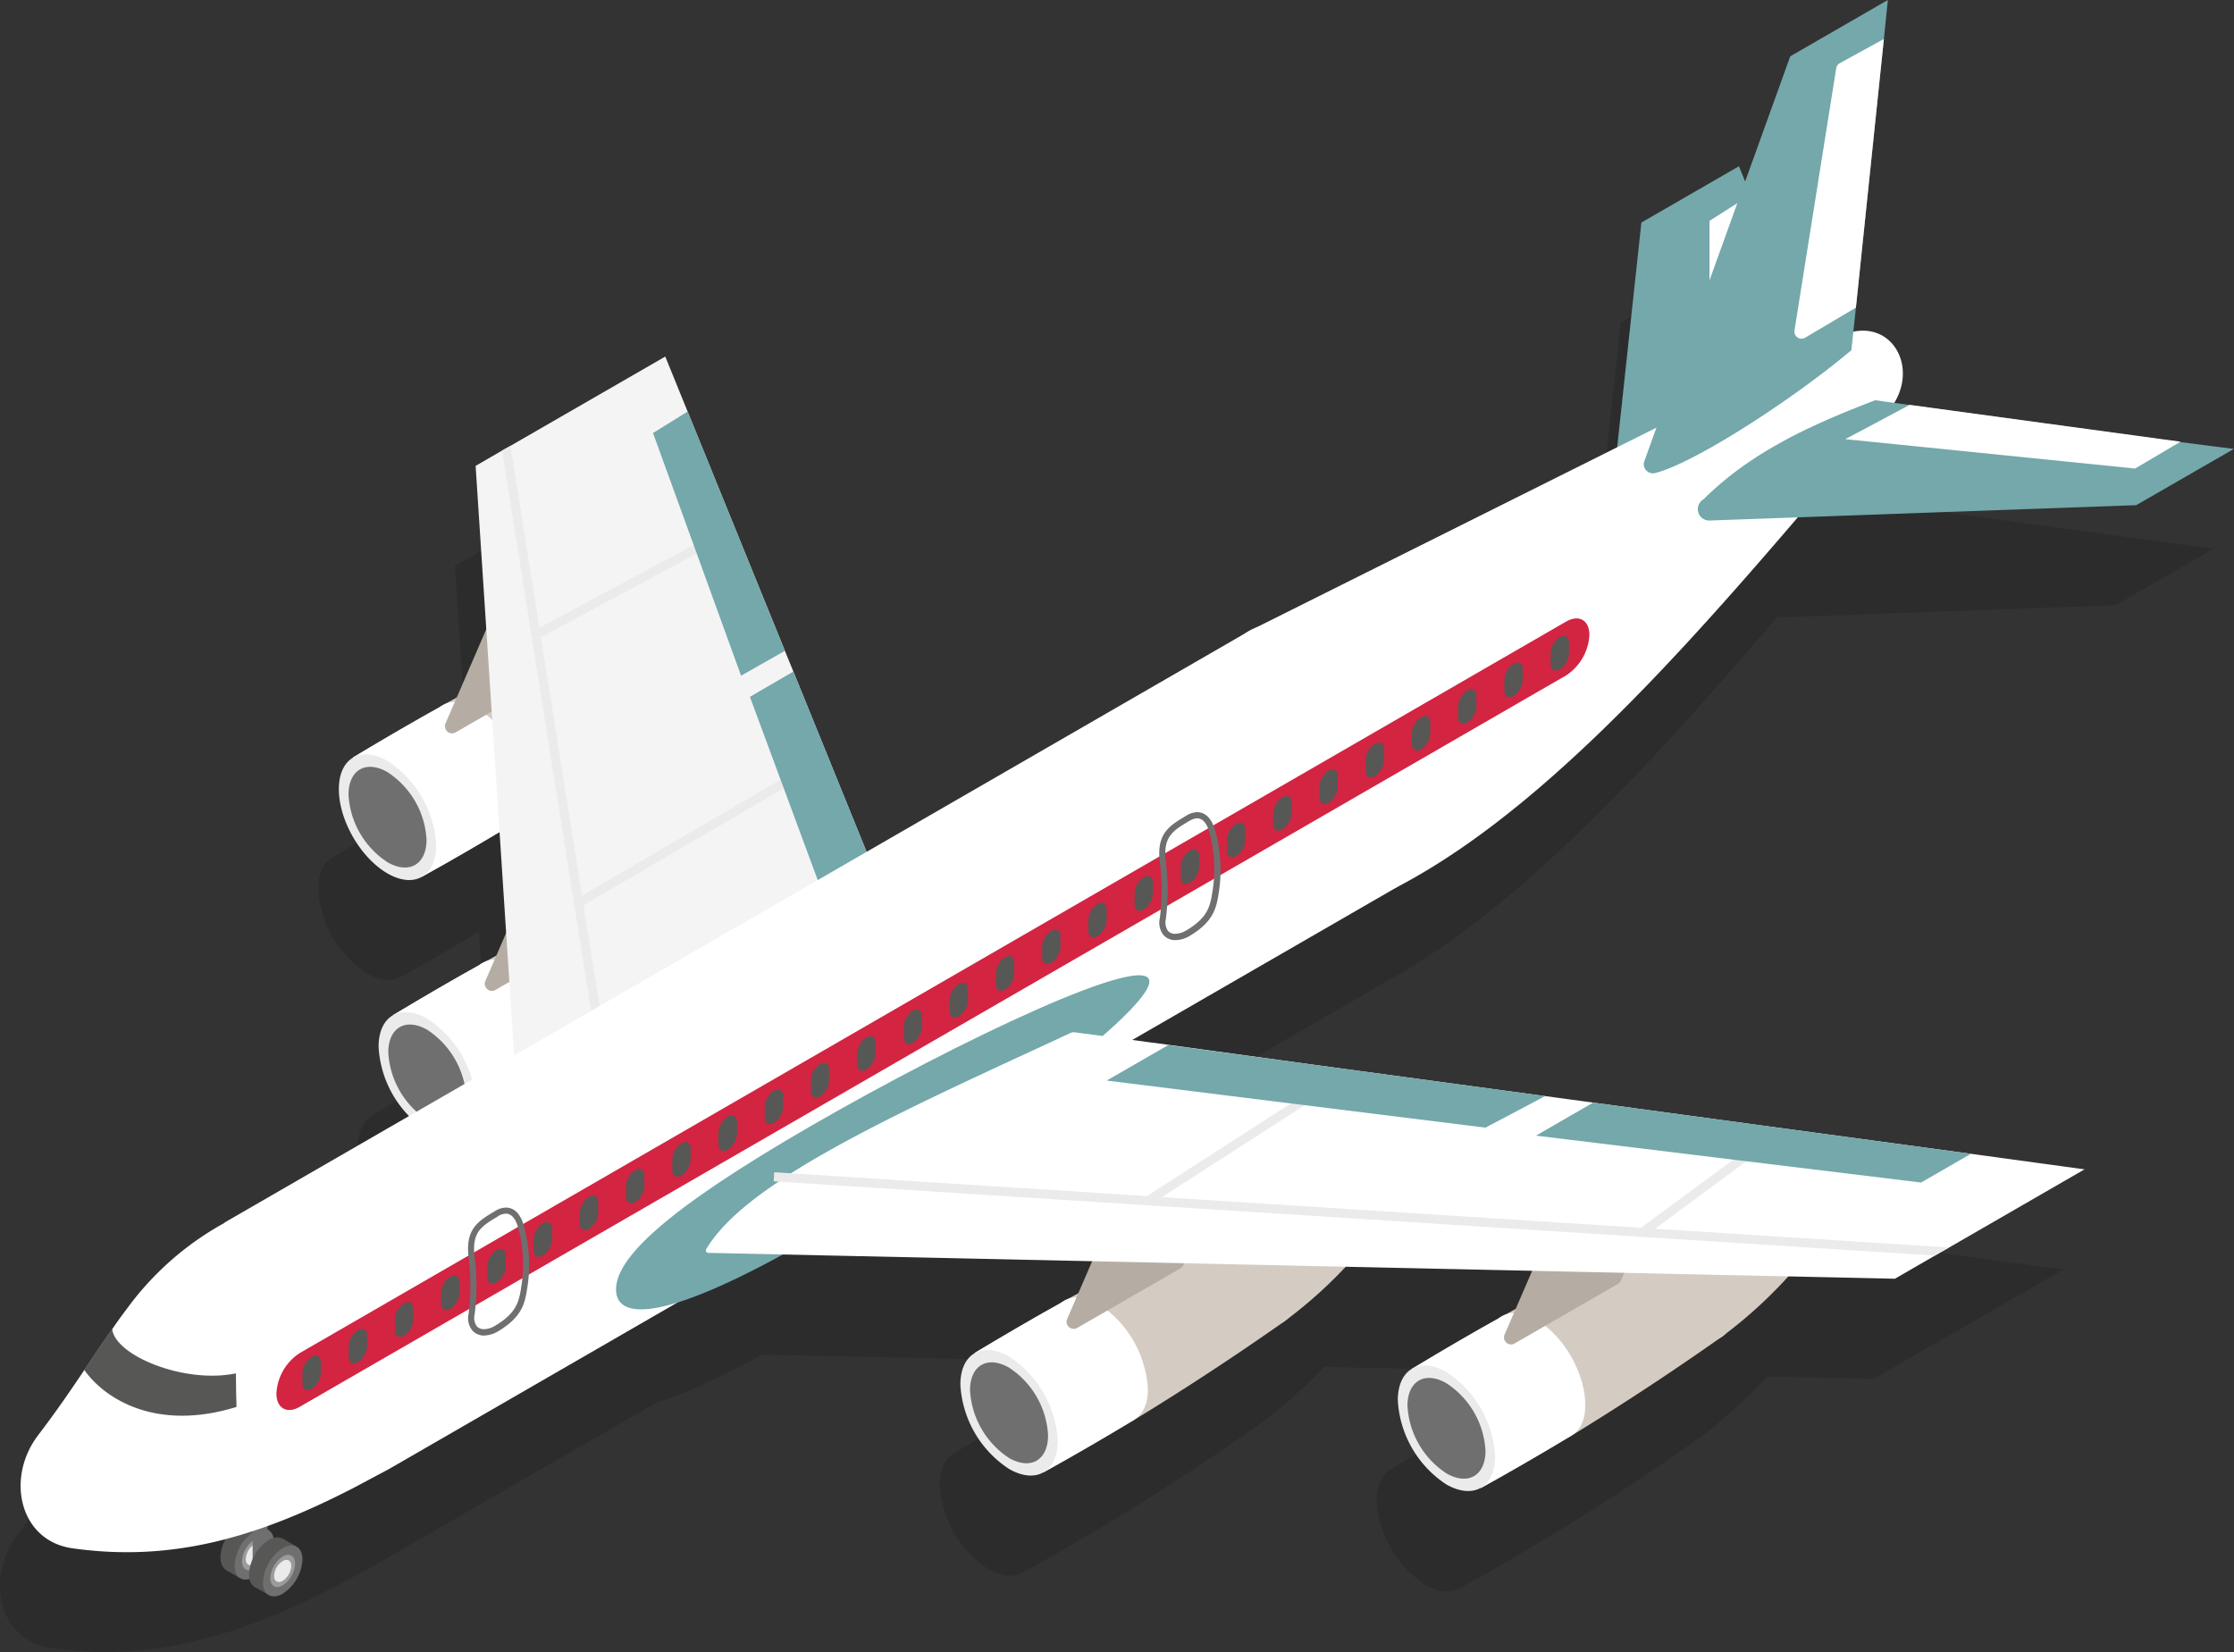 <svg xmlns="http://www.w3.org/2000/svg" viewBox="0 0 361.02 267.01"><rect x="0" y="0" width="361.02" height="267.01" fill="#333333" stroke="none"/><defs><style>.cls-1{fill:#1d1d1b;opacity:0.3;}.cls-2{fill:#575756;}.cls-3{fill:#706f6f;}.cls-4{fill:#9b9b9a;}.cls-5{fill:#ebebeb;}.cls-6{fill:#fff;}.cls-7{fill:#d4ccc3;}.cls-8{fill:#b5ada3;}.cls-9{fill:#f4f4f4;}.cls-10{fill:#74a8ab;}.cls-11{fill:#d32441;}</style></defs><title>Recurso49</title><g id="Capa_2" data-name="Capa 2"><g id="ELEMENTOS_INDIVIDUALES" data-name="ELEMENTOS INDIVIDUALES"><path class="cls-1" d="M222.4,159.53c22.34-11.69,44.25-35.79,64.75-59.73l54.76-2,15.77-9.1-8.63-1.17-43.77-5.94-2.53-.35c3.57-5.81-.1-12.72-6.58-11.47l.42-3.9,4.52-43.43.64-6.3L286,25.27,278.69,45.5l-1-2.46-15.78,9.11L258,88.43l-59.44,29.7-.11.06-61.75,35.65-11.83-29.12-1.37-3.36L107.79,82.69l-3.62-8.89-25,14.44L77.81,89l-4.29,2.48,1.73,26.44L70.44,129l-1.84,1a3.63,3.63,0,0,0-.64.36c-4.7,2.61-9.44,5.37-14.23,8.24h0v0c-1.42.82-2.31,2.58-2.31,5.09a17.38,17.38,0,0,0,7.87,13.63c2.19,1.26,4.17,1.37,5.59.53,4.22-2.34,8.38-4.79,12.51-7.25L78.46,167l-1.59,3.67c-.62.34-1.22.63-1.85,1a3.72,3.72,0,0,0-.64.36q-7,3.91-14.22,8.24h0c-1.43.82-2.31,2.59-2.31,5.1,0,3.78,2,8.18,4.85,11.19l-29.42,17a4.82,4.82,0,0,0-.53.35A48.1,48.1,0,0,0,17.1,227.78c-.79,1-1.55,2.1-2.31,3.21-1.43,2-2.89,4.2-4.52,6.62-2.1,3.12-4.49,6.59-7.47,10.52-5.24,7-3,17.06,5.52,18.26a60.92,60.92,0,0,0,22-.86,82,82,0,0,0,14-4.49c3.12-1.27,6.28-2.76,9.51-4.42.7-.36,5.76-3.08,5.76-3.08l46.49-26.84c4.12-1.27,9.69-3.72,17.09-7.76l50,1.08-2.28,5.26c-.62.33-1.22.63-1.84,1a3.63,3.63,0,0,0-.64.36q-7.05,3.91-14.23,8.25h0c-1.43.82-2.32,2.58-2.32,5.09a17.41,17.41,0,0,0,7.87,13.63c2.19,1.27,4.17,1.37,5.59.53,5-2.75,9.86-5.6,14.7-8.51q12.31-7.52,24-15.78a84.6,84.6,0,0,0,10-8.93l30.2.65-2.71,6.25c-.62.34-1.22.63-1.84,1a3.68,3.68,0,0,0-.64.37q-7.05,3.92-14.23,8.24h0c-1.42.82-2.31,2.58-2.31,5.1a17.41,17.41,0,0,0,7.87,13.63c2.19,1.26,4.17,1.37,5.59.52,5-2.74,9.86-5.6,14.7-8.51q12.32-7.5,24-15.78a82.85,82.85,0,0,0,10.95-9.9l17.18.37,6.41-3.7,2.31-1.32,21.93-12.65-18.35-2.48h0l-61-8.28-7.76-1-60.89-8.26-5.93-.8,42.84-24.74Z"/><path class="cls-2" d="M38.85,253.57A7,7,0,0,0,42,248c0-2-1.43-2.86-3.19-1.84a7.06,7.06,0,0,0-3.19,5.53C35.66,253.77,37.09,254.59,38.85,253.57Z"/><rect class="cls-2" x="35.39" y="249.28" width="9.03" height="2.44" transform="translate(-196.99 159.82) rotate(-60)"/><path class="cls-3" d="M41.11,254.88c-1.77,1-3.19.19-3.19-1.85a7,7,0,0,1,3.19-5.53c1.76-1,3.19-.19,3.19,1.85A7.08,7.08,0,0,1,41.11,254.88Z"/><path class="cls-4" d="M41.11,253.52c-1.11.64-2,.12-2-1.17a4.49,4.49,0,0,1,2-3.49c1.11-.64,2-.12,2,1.17A4.47,4.47,0,0,1,41.11,253.52Z"/><path class="cls-5" d="M41.11,252.79c-.77.44-1.39.08-1.39-.8a3.06,3.06,0,0,1,1.39-2.4c.76-.44,1.38-.08,1.38.8A3.07,3.07,0,0,1,41.11,252.79Z"/><rect class="cls-3" x="40.83" y="238.16" width="2.4" height="14.81"/><path class="cls-2" d="M43.43,256.29a7.08,7.08,0,0,0,3.19-5.53c0-2-1.43-2.86-3.19-1.85a7.08,7.08,0,0,0-3.19,5.54C40.24,256.48,41.67,257.31,43.43,256.29Z"/><rect class="cls-2" x="39.97" y="251.99" width="9.03" height="2.44" transform="translate(-197.04 165.12) rotate(-60)"/><path class="cls-3" d="M45.69,257.59c-1.76,1-3.19.2-3.19-1.84a7.06,7.06,0,0,1,3.19-5.53c1.76-1,3.19-.2,3.19,1.84A7.06,7.06,0,0,1,45.69,257.59Z"/><path class="cls-4" d="M45.69,256.23c-1.11.65-2,.13-2-1.16a4.45,4.45,0,0,1,2-3.49c1.11-.65,2-.12,2,1.16A4.44,4.44,0,0,1,45.69,256.23Z"/><path class="cls-5" d="M45.69,255.5c-.77.45-1.39.09-1.39-.8a3,3,0,0,1,1.39-2.39c.76-.44,1.38-.09,1.38.8A3.06,3.06,0,0,1,45.69,255.5Z"/><path class="cls-6" d="M102,147c0-4.26,3-6,6.68-3.86a14.76,14.76,0,0,1,6.68,11.57c0,4.26-3,6-6.68,3.86A14.76,14.76,0,0,1,102,147Z"/><path class="cls-7" d="M78.21,155.56c8.76-4.86,17.37-9.18,25.73-12.87a73.67,73.67,0,0,1,19.23-5.46c7.7-1.06,9.19,1.58,4.56,7.89a75.24,75.24,0,0,1-14.34,13.94q-11.74,8.26-24,15.78c-4.85,2.91-9.75,5.77-14.72,8.52L63.49,164.09C68.45,161.11,73.35,158.25,78.21,155.56Z"/><path class="cls-6" d="M75.75,160.78c-.08-5.1,3.43-7.15,7.87-4.54s7.8,8.61,7.87,13.63-3.46,6.94-7.87,4.54S75.84,165.8,75.75,160.78Z"/><path class="cls-6" d="M78.21,155.56l11.13,19.28c-4.85,2.91-9.75,5.77-14.72,8.52L63.49,164.09C68.45,161.11,73.35,158.25,78.21,155.56Z"/><path class="cls-5" d="M61.18,169.19c0-5,3.53-7.05,7.87-4.54a17.38,17.38,0,0,1,7.87,13.63c0,5-3.52,7.05-7.87,4.54A17.41,17.41,0,0,1,61.18,169.19Z"/><path class="cls-3" d="M62.75,170.1c0-4,2.82-5.66,6.3-3.65a14,14,0,0,1,6.31,10.93c0,4-2.82,5.65-6.31,3.64A13.94,13.94,0,0,1,62.75,170.1Z"/><path class="cls-8" d="M96.76,150.39,80.07,160a1.15,1.15,0,0,1-1.63-1.46l7.31-16.87a1.15,1.15,0,0,1,.48-.54l16.68-9.63a1.15,1.15,0,0,1,1.63,1.45l-7.3,16.87A1.15,1.15,0,0,1,96.76,150.39Z"/><path class="cls-6" d="M95.56,105.35c0-4.26,3-6,6.68-3.85a14.76,14.76,0,0,1,6.68,11.56c0,4.26-3,6-6.68,3.86A14.76,14.76,0,0,1,95.56,105.35Z"/><path class="cls-7" d="M115.93,95.71A74.94,74.94,0,0,0,97.51,101c-8.36,3.69-17,8-25.73,12.87-4.86,2.69-9.76,5.55-14.72,8.53l11.13,19.28c5-2.75,9.88-5.61,14.72-8.53q12.32-7.5,24-15.78a87.48,87.48,0,0,0,9-7.85Z"/><path class="cls-6" d="M69.33,119.13c-.09-5.11,3.42-7.16,7.86-4.55s7.81,8.61,7.87,13.63-3.46,6.95-7.87,4.54S69.41,124.14,69.33,119.13Z"/><path class="cls-6" d="M71.78,113.9l11.13,19.28c-4.84,2.92-9.75,5.78-14.72,8.53L57.06,122.43C62,119.45,66.92,116.59,71.78,113.9Z"/><path class="cls-5" d="M54.76,127.54c0-5,3.52-7.05,7.86-4.55a17.4,17.4,0,0,1,7.87,13.63c0,5-3.52,7.06-7.87,4.55S54.75,132.56,54.76,127.54Z"/><path class="cls-3" d="M56.32,128.44c0-4,2.82-5.65,6.3-3.64a13.92,13.92,0,0,1,6.31,10.92c0,4-2.82,5.65-6.31,3.64A13.94,13.94,0,0,1,56.32,128.44Z"/><path class="cls-8" d="M90.33,108.74l-16.69,9.63A1.15,1.15,0,0,1,72,116.92L79.32,100a1.25,1.25,0,0,1,.48-.54l16.68-9.63a1.15,1.15,0,0,1,1.63,1.45l-7.3,16.88A1.2,1.2,0,0,1,90.33,108.74Z"/><polygon class="cls-9" points="145.91 152.08 84.21 187.72 76.86 75.3 81.14 72.82 82.49 72.06 107.51 57.63 111.12 66.52 126.84 105.19 128.21 108.54 141.01 140.07 145.91 152.08"/><polygon class="cls-5" points="97.65 167.36 96.92 167.48 96.19 167.6 81.14 72.82 82.49 72.06 97.65 167.36"/><rect class="cls-5" x="90.98" y="134.98" width="40" height="1.46" transform="translate(-53.28 74.45) rotate(-30.27)"/><rect class="cls-5" x="84.36" y="94.59" width="31.57" height="1.46" transform="translate(-33.18 58.72) rotate(-28.23)"/><polygon class="cls-10" points="126.84 105.19 119.76 109.21 105.53 69.99 111.12 66.52 126.84 105.19"/><polygon class="cls-10" points="141.01 140.07 132.94 144.38 121.19 112.63 128.21 108.54 141.01 140.07"/><polygon class="cls-10" points="281.02 26.87 294.63 60.32 260.51 80.02 265.25 35.97 281.02 26.87"/><polygon class="cls-6" points="285.16 53.44 276.26 53.44 276.26 35.7 285.16 30.03 285.16 53.44"/><path class="cls-6" d="M196,201.6c0-4.25,3-6,6.68-3.85a14.76,14.76,0,0,1,6.68,11.57c0,4.26-3,6-6.68,3.85A14.76,14.76,0,0,1,196,201.6Z"/><path class="cls-7" d="M172.22,210.15C181,205.3,189.59,201,198,197.28a73.68,73.68,0,0,1,19.24-5.45c7.69-1.06,9.18,1.57,4.55,7.89a74.33,74.33,0,0,1-14.34,13.93q-11.75,8.26-24.05,15.78c-4.84,2.92-9.75,5.78-14.72,8.53L157.5,218.68C162.46,215.7,167.36,212.84,172.22,210.15Z"/><path class="cls-6" d="M169.77,215.38c-.09-5.1,3.42-7.16,7.87-4.55a17.68,17.68,0,0,1,7.86,13.63c.07,4.9-3.46,6.95-7.86,4.55S169.85,220.39,169.77,215.38Z"/><path class="cls-6" d="M172.22,210.15l11.13,19.28c-4.84,2.92-9.75,5.78-14.72,8.53L157.5,218.68C162.46,215.7,167.36,212.84,172.22,210.15Z"/><path class="cls-5" d="M155.2,223.79c0-5,3.52-7,7.86-4.54a17.38,17.38,0,0,1,7.87,13.63c0,5-3.52,7.05-7.87,4.54A17.4,17.4,0,0,1,155.2,223.79Z"/><path class="cls-3" d="M156.76,224.69c0-4,2.82-5.65,6.3-3.64A13.92,13.92,0,0,1,169.37,232c0,4-2.82,5.66-6.31,3.65A14,14,0,0,1,156.76,224.69Z"/><path class="cls-8" d="M190.77,205l-16.68,9.63a1.15,1.15,0,0,1-1.63-1.45l7.3-16.87a1.15,1.15,0,0,1,.48-.54l16.69-9.64a1.15,1.15,0,0,1,1.63,1.46l-7.31,16.87A1.15,1.15,0,0,1,190.77,205Z"/><path class="cls-6" d="M266.69,204.13c0-4.26,3-6,6.68-3.86a14.76,14.76,0,0,1,6.68,11.57c0,4.26-3,6-6.68,3.86A14.76,14.76,0,0,1,266.69,204.13Z"/><path class="cls-7" d="M242.91,212.68c8.77-4.86,17.37-9.19,25.73-12.88a74.08,74.08,0,0,1,19.24-5.45c7.69-1.06,9.18,1.58,4.55,7.89a74.33,74.33,0,0,1-14.34,13.93q-11.74,8.28-24,15.79c-4.84,2.91-9.75,5.77-14.72,8.52l-11.13-19.27C233.15,218.23,238.05,215.37,242.91,212.68Z"/><path class="cls-6" d="M240.46,217.9c-.09-5.1,3.42-7.15,7.87-4.54s7.8,8.61,7.86,13.63-3.46,6.94-7.86,4.54S240.54,222.92,240.46,217.9Z"/><path class="cls-6" d="M242.91,212.68,254,232c-4.84,2.91-9.75,5.77-14.72,8.52l-11.13-19.27C233.15,218.23,238.05,215.37,242.91,212.68Z"/><path class="cls-5" d="M225.89,226.31c0-5,3.52-7.05,7.86-4.54a17.38,17.38,0,0,1,7.87,13.63c0,5-3.52,7-7.87,4.54A17.4,17.4,0,0,1,225.89,226.31Z"/><path class="cls-3" d="M227.45,227.21c0-4,2.82-5.65,6.3-3.64a13.94,13.94,0,0,1,6.31,10.93c0,4-2.82,5.65-6.31,3.64A13.94,13.94,0,0,1,227.45,227.21Z"/><path class="cls-8" d="M261.46,207.51l-16.69,9.63a1.14,1.14,0,0,1-1.62-1.45l7.3-16.87a1.15,1.15,0,0,1,.48-.54l16.69-9.63a1.15,1.15,0,0,1,1.63,1.45L261.94,207A1.15,1.15,0,0,1,261.46,207.51Z"/><path class="cls-5" d="M196.89,112.92c0-10.78,7.56-15.14,16.89-9.76s16.9,18.49,16.9,29.27-7.57,15.14-16.9,9.75S196.89,123.69,196.89,112.92Z"/><path class="cls-6" d="M304.67,67c-24.43,28.61-51.35,62-78.94,76.4l-162.8,94-5.76,3.07c-15.61,8.05-29.44,12.06-45.52,9.77C3.16,249,.89,238.93,6.14,232c3-3.94,5.37-7.41,7.46-10.53,1.64-2.42,3.1-4.61,4.52-6.62.76-1.11,1.52-2.19,2.31-3.21a48.27,48.27,0,0,1,15.66-13.88c.17-.11.35-.26.52-.35L201.85,102,297,54.48C305.72,50.19,311.12,60.22,304.67,67Z"/><path class="cls-10" d="M361,72.56l-15.78,9.09-68.91,2.48a1.84,1.84,0,0,1-1-3.44c7.7-7.67,17.52-12.1,27.73-16l5.54.76,43.77,6Z"/><path class="cls-10" d="M305.08,0l-.64,6.3-4.52,43.42-.73,6.88c-9.8,8.23-25.57,18.35-31.73,19.86a1.47,1.47,0,0,1-1.72-1.95L289.31,9.1Z"/><path class="cls-10" d="M185.74,158.65c0,5-30.77,27.75-54.56,41.49s-31.63,13.3-31.63,8.27,7.83-12.76,31.63-26.5S185.74,153.62,185.74,158.65Z"/><path class="cls-6" d="M336.87,189l-21.93,12.66-2.3,1.31-6.42,3.71L114.45,202.5a.4.4,0,0,1-.32-.61c2.19-3.67,6.27-7.29,11.69-10.9.64-.47,1.31-.91,2-1.35,11.76-7.46,28.64-15,45-22.6a1.4,1.4,0,0,1,1-.17l15,2L211.62,172l38.08,5.16,7.76,1.05,26,3.53,35.08,4.75h0Z"/><path class="cls-2" d="M38.22,227.4c-12.88,4-21.26-1.22-24.62-6,1.64-2.42,3.1-4.61,4.52-6.62.42,4.29,11.62,8.93,20,7.2C38.14,223.81,38.16,225.62,38.22,227.4Z"/><path class="cls-11" d="M256.85,102.64a8.33,8.33,0,0,1-3.77,6.53L48.44,227.38c-2.08,1.2-3.77.23-3.77-2.17h0a8.32,8.32,0,0,1,3.77-6.52L253.08,100.47c2.08-1.2,3.77-.23,3.77,2.17Z"/><path class="cls-2" d="M119.08,183.25a3.29,3.29,0,0,1-1.48,2.57h0c-.82.47-1.48.08-1.48-.86v-1.78a3.26,3.26,0,0,1,1.48-2.57h0c.82-.47,1.48-.09,1.48.86Z"/><path class="cls-2" d="M126.55,178.94a3.26,3.26,0,0,1-1.48,2.56h0c-.82.47-1.48.09-1.48-.85v-1.78a3.26,3.26,0,0,1,1.48-2.57h0c.82-.47,1.48-.09,1.48.85Z"/><path class="cls-2" d="M134,174.62a3.26,3.26,0,0,1-1.48,2.57h0c-.82.47-1.48.09-1.48-.86v-1.78a3.26,3.26,0,0,1,1.48-2.56h0c.82-.48,1.48-.09,1.48.85Z"/><path class="cls-2" d="M141.49,170.31a3.28,3.28,0,0,1-1.48,2.57h0c-.82.47-1.48.09-1.48-.86v-1.78a3.28,3.28,0,0,1,1.48-2.57h0c.82-.47,1.48-.09,1.48.86Z"/><path class="cls-2" d="M149,166a3.26,3.26,0,0,1-1.48,2.56h0c-.82.48-1.48.09-1.48-.85v-1.78a3.26,3.26,0,0,1,1.48-2.57h0c.82-.47,1.48-.09,1.48.86Z"/><path class="cls-2" d="M156.43,161.68a3.26,3.26,0,0,1-1.48,2.57h0c-.82.47-1.48.09-1.48-.85v-1.79a3.26,3.26,0,0,1,1.48-2.56h0c.82-.48,1.48-.09,1.48.85Z"/><path class="cls-2" d="M163.9,157.37a3.26,3.26,0,0,1-1.48,2.57h0c-.82.47-1.48.09-1.48-.86V157.3a3.29,3.29,0,0,1,1.48-2.57h0c.82-.47,1.48-.08,1.48.86Z"/><path class="cls-2" d="M171.37,153.06a3.29,3.29,0,0,1-1.48,2.57h0c-.82.47-1.48.08-1.48-.86V153a3.26,3.26,0,0,1,1.48-2.57h0c.82-.47,1.48-.09,1.48.86Z"/><path class="cls-2" d="M178.84,148.75a3.26,3.26,0,0,1-1.48,2.56h0c-.82.48-1.48.09-1.48-.85v-1.79a3.26,3.26,0,0,1,1.48-2.56h0c.82-.47,1.48-.09,1.48.85Z"/><path class="cls-2" d="M186.31,144.43a3.26,3.26,0,0,1-1.48,2.57h0c-.82.47-1.48.09-1.48-.86v-1.78a3.26,3.26,0,0,1,1.48-2.56h0c.82-.48,1.48-.09,1.48.85Z"/><path class="cls-2" d="M193.78,140.12a3.28,3.28,0,0,1-1.48,2.57h0c-.82.47-1.48.09-1.48-.86v-1.78a3.26,3.26,0,0,1,1.48-2.57h0c.82-.47,1.48-.09,1.48.86Z"/><path class="cls-2" d="M201.25,135.81a3.26,3.26,0,0,1-1.48,2.56h0c-.82.48-1.48.09-1.48-.85v-1.78a3.26,3.26,0,0,1,1.48-2.57h0c.82-.47,1.48-.09,1.48.86Z"/><path class="cls-2" d="M208.72,131.49a3.26,3.26,0,0,1-1.48,2.57h0c-.82.47-1.48.09-1.48-.85v-1.79a3.26,3.26,0,0,1,1.48-2.56h0c.82-.48,1.48-.09,1.48.85Z"/><path class="cls-2" d="M216.19,127.18a3.26,3.26,0,0,1-1.48,2.57h0c-.82.47-1.48.09-1.48-.86v-1.78a3.29,3.29,0,0,1,1.48-2.57h0c.82-.47,1.48-.09,1.48.86Z"/><path class="cls-2" d="M223.66,122.87a3.29,3.29,0,0,1-1.48,2.57h0c-.82.47-1.48.08-1.48-.86V122.8a3.26,3.26,0,0,1,1.48-2.57h0c.82-.47,1.48-.09,1.48.86Z"/><path class="cls-2" d="M231.13,118.56a3.26,3.26,0,0,1-1.48,2.56h0c-.82.47-1.48.09-1.48-.85v-1.79a3.26,3.26,0,0,1,1.48-2.56h0c.82-.47,1.48-.09,1.48.85Z"/><path class="cls-2" d="M238.6,114.24a3.26,3.26,0,0,1-1.48,2.57h0c-.82.47-1.48.09-1.48-.86v-1.78a3.26,3.26,0,0,1,1.48-2.56h0c.82-.48,1.48-.09,1.48.85Z"/><path class="cls-2" d="M246.07,109.93a3.29,3.29,0,0,1-1.48,2.57h0c-.82.47-1.48.09-1.48-.86v-1.78a3.26,3.26,0,0,1,1.48-2.57h0c.82-.47,1.48-.09,1.48.86Z"/><path class="cls-2" d="M253.55,105.62a3.27,3.27,0,0,1-1.49,2.56h0c-.81.48-1.48.09-1.48-.85v-1.78a3.29,3.29,0,0,1,1.48-2.57h0c.82-.47,1.49-.09,1.49.85Z"/><path class="cls-2" d="M51.85,221.94a3.27,3.27,0,0,1-1.49,2.56h0c-.81.48-1.48.09-1.48-.85v-1.79a3.29,3.29,0,0,1,1.48-2.56h0c.82-.47,1.49-.09,1.49.85Z"/><path class="cls-2" d="M59.32,217.62a3.29,3.29,0,0,1-1.48,2.57h0c-.82.47-1.49.09-1.49-.86v-1.78A3.27,3.27,0,0,1,57.84,215h0c.81-.48,1.48-.09,1.48.85Z"/><path class="cls-2" d="M66.79,213.31a3.31,3.31,0,0,1-1.48,2.57h0c-.82.47-1.49.09-1.49-.86v-1.78a3.29,3.29,0,0,1,1.49-2.57h0c.81-.47,1.48-.09,1.48.86Z"/><path class="cls-2" d="M74.26,209a3.29,3.29,0,0,1-1.48,2.56h0c-.82.48-1.49.09-1.49-.85v-1.78a3.27,3.27,0,0,1,1.49-2.57h0c.81-.47,1.48-.09,1.48.86Z"/><path class="cls-2" d="M81.73,204.68a3.29,3.29,0,0,1-1.48,2.57h0c-.82.47-1.49.09-1.49-.85v-1.79a3.27,3.27,0,0,1,1.49-2.56h0c.81-.47,1.48-.09,1.48.85Z"/><path class="cls-2" d="M89.2,200.37a3.29,3.29,0,0,1-1.48,2.57h0c-.82.47-1.49.09-1.49-.86V200.3a3.31,3.31,0,0,1,1.49-2.57h0c.81-.47,1.48-.09,1.48.86Z"/><path class="cls-2" d="M96.67,196.06a3.29,3.29,0,0,1-1.48,2.57h0c-.82.47-1.48.09-1.48-.86V196a3.26,3.26,0,0,1,1.48-2.57h0c.81-.47,1.48-.09,1.48.86Z"/><path class="cls-2" d="M104.14,191.75a3.26,3.26,0,0,1-1.48,2.56h0c-.82.48-1.49.09-1.49-.85v-1.78a3.27,3.27,0,0,1,1.49-2.57h0c.82-.47,1.48-.09,1.48.85Z"/><path class="cls-2" d="M111.61,187.43a3.26,3.26,0,0,1-1.48,2.57h0c-.82.47-1.48.09-1.48-.86v-1.78a3.26,3.26,0,0,1,1.48-2.56h0c.82-.48,1.48-.09,1.48.85Z"/><path class="cls-2" d="M119.08,183.12a3.28,3.28,0,0,1-1.48,2.57h0c-.82.47-1.48.09-1.48-.86v-1.78a3.28,3.28,0,0,1,1.48-2.57h0c.82-.47,1.48-.09,1.48.86Z"/><path class="cls-3" d="M76.3,215a3.2,3.2,0,0,1-.57-2.68,36,36,0,0,0,0-9.11c-.56-4.59,1.54-5.84,4.26-7.46a3.38,3.38,0,0,1,1.78-.57c.94,0,2.2.51,2.91,3a23.67,23.67,0,0,1,.57,9.72c-.4,2.63-.75,4.89-4.76,7.28a4.63,4.63,0,0,1-2.27.68h0A2.45,2.45,0,0,1,76.3,215Zm4.14-18.38c-2.63,1.57-4.22,2.51-3.74,6.47a36.66,36.66,0,0,1,0,9.37,2.33,2.33,0,0,0,.35,1.9,1.5,1.5,0,0,0,1.17.47,3.51,3.51,0,0,0,1.77-.54c3.61-2.15,3.9-4,4.29-6.58a22.7,22.7,0,0,0-.55-9.31c-.43-1.49-1.09-2.24-2-2.24A2.55,2.55,0,0,0,80.44,196.6Z"/><path class="cls-3" d="M188,151.1a3.21,3.21,0,0,1-.57-2.69,35.46,35.46,0,0,0,0-9.1c-.56-4.59,1.54-5.85,4.26-7.46a3.4,3.4,0,0,1,1.78-.58c.94,0,2.2.52,2.92,3A23.82,23.82,0,0,1,197,144c-.4,2.62-.74,4.88-4.76,7.28a4.58,4.58,0,0,1-2.26.67h0A2.47,2.47,0,0,1,188,151.1Zm4.14-18.38c-2.63,1.57-4.21,2.52-3.74,6.47a36.66,36.66,0,0,1,0,9.37,2.38,2.38,0,0,0,.35,1.9,1.5,1.5,0,0,0,1.18.47h0a3.67,3.67,0,0,0,1.77-.54c3.6-2.15,3.89-4,4.28-6.58a22.69,22.69,0,0,0-.54-9.31c-.44-1.49-1.1-2.24-2-2.24A2.65,2.65,0,0,0,192.16,132.72Z"/><path class="cls-6" d="M304.44,6.3l-4.52,43.42-8.22,4.87A1.15,1.15,0,0,1,290,53.37L296.74,11a1.13,1.13,0,0,1,.62-.81Z"/><polygon class="cls-6" points="352.38 71.39 345.04 75.73 298.2 70.98 308.61 65.44 352.38 71.39"/><polygon class="cls-5" points="314.94 201.63 312.64 202.94 265.66 199.94 185.9 194.84 125.82 190.99 125.03 190.93 125.12 189.47 127.83 189.64 185.31 193.32 187.76 193.49 265.25 198.45 267.49 198.6 314.94 201.63"/><rect class="cls-5" x="183.05" y="185.01" width="30.78" height="1.46" transform="translate(-68.97 137.08) rotate(-32.79)"/><rect class="cls-5" x="263.03" y="191.93" width="22.53" height="1.46" transform="translate(-60.81 200.51) rotate(-36.43)"/><polygon class="cls-10" points="318.5 186.49 310.45 191.13 248.22 183.55 257.46 178.21 318.5 186.49"/><polygon class="cls-10" points="249.7 177.16 240.05 182.26 178.84 174.65 188.81 168.91 249.7 177.16"/></g></g></svg>